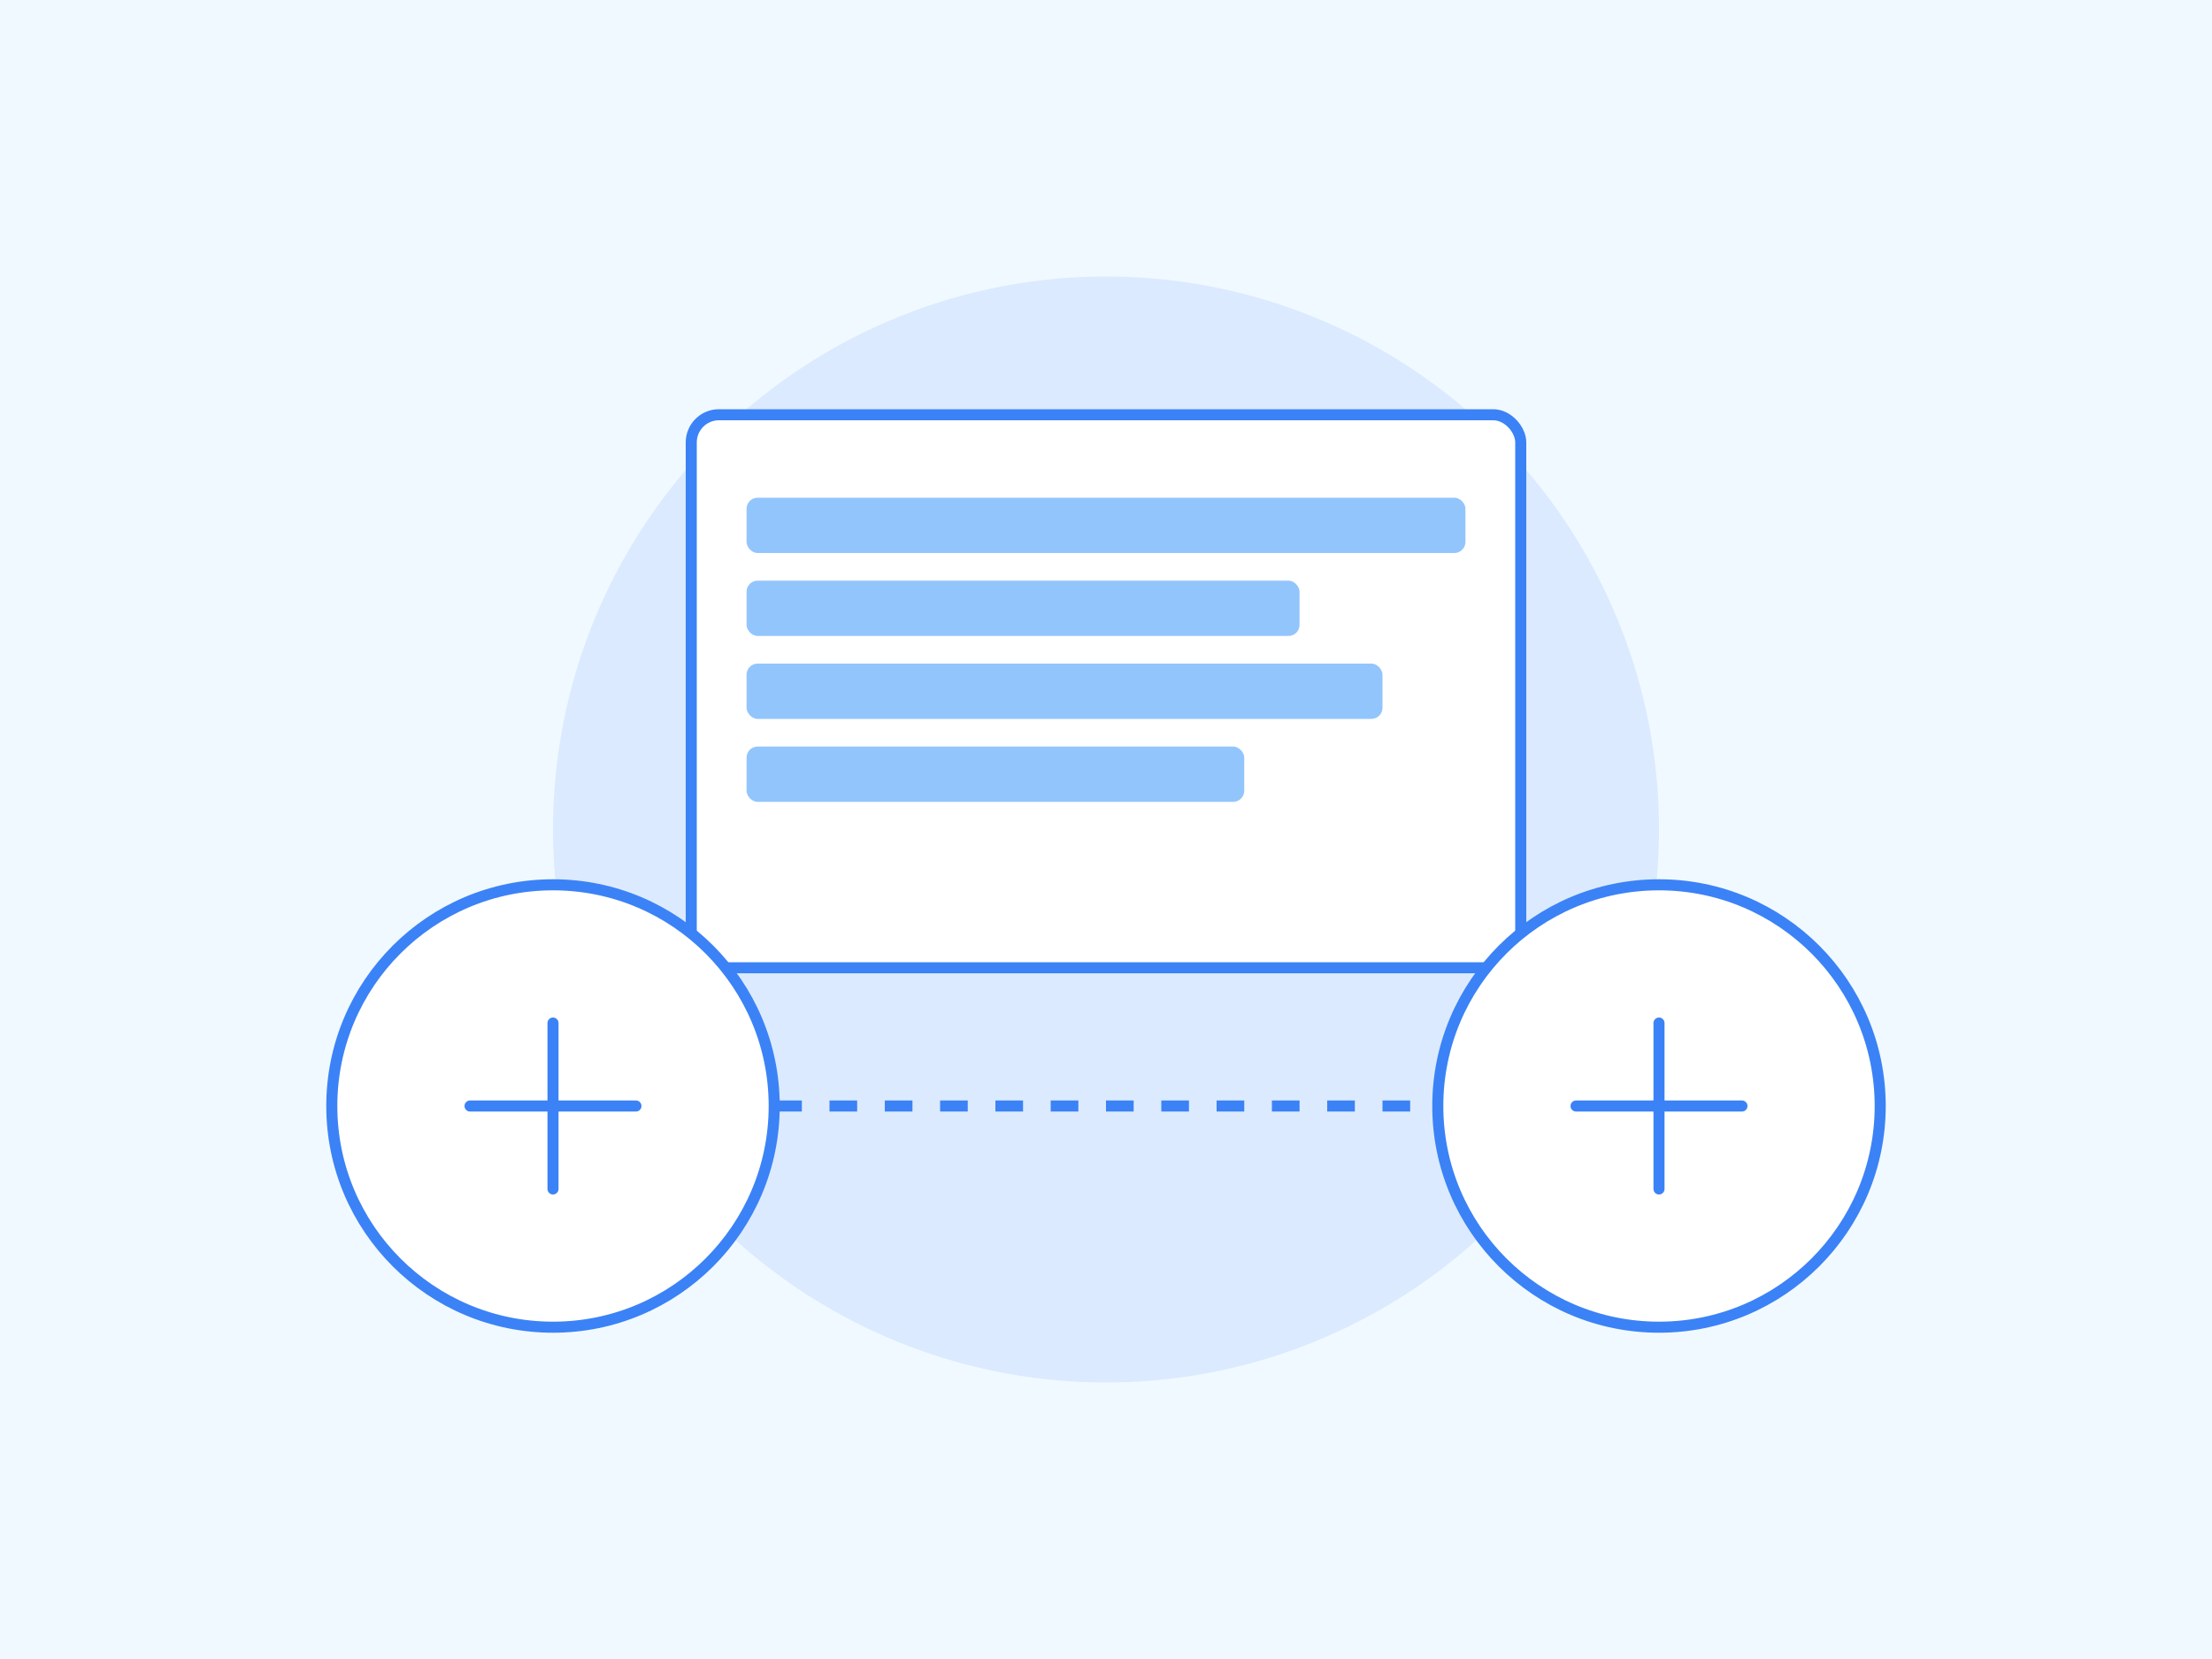 <svg width="800" height="600" viewBox="0 0 800 600" fill="none" xmlns="http://www.w3.org/2000/svg">
  <rect width="800" height="600" fill="#F0F9FF"/>
  <circle cx="400" cy="300" r="200" fill="#DBEAFE"/>
  <rect x="250" y="150" width="300" height="200" rx="10" fill="white" stroke="#3B82F6" stroke-width="4"/>
  <rect x="270" y="180" width="260" height="20" rx="4" fill="#93C5FD"/>
  <rect x="270" y="210" width="200" height="20" rx="4" fill="#93C5FD"/>
  <rect x="270" y="240" width="230" height="20" rx="4" fill="#93C5FD"/>
  <rect x="270" y="270" width="180" height="20" rx="4" fill="#93C5FD"/>
  <circle cx="200" cy="400" r="80" fill="white" stroke="#3B82F6" stroke-width="4"/>
  <circle cx="600" cy="400" r="80" fill="white" stroke="#3B82F6" stroke-width="4"/>
  <path d="M200 370 L200 430 M170 400 L230 400" stroke="#3B82F6" stroke-width="4" stroke-linecap="round"/>
  <path d="M600 370 L600 430 M570 400 L630 400" stroke="#3B82F6" stroke-width="4" stroke-linecap="round"/>
  <path d="M280 400 L520 400" stroke="#3B82F6" stroke-width="4" stroke-dasharray="10 10"/>
</svg>
